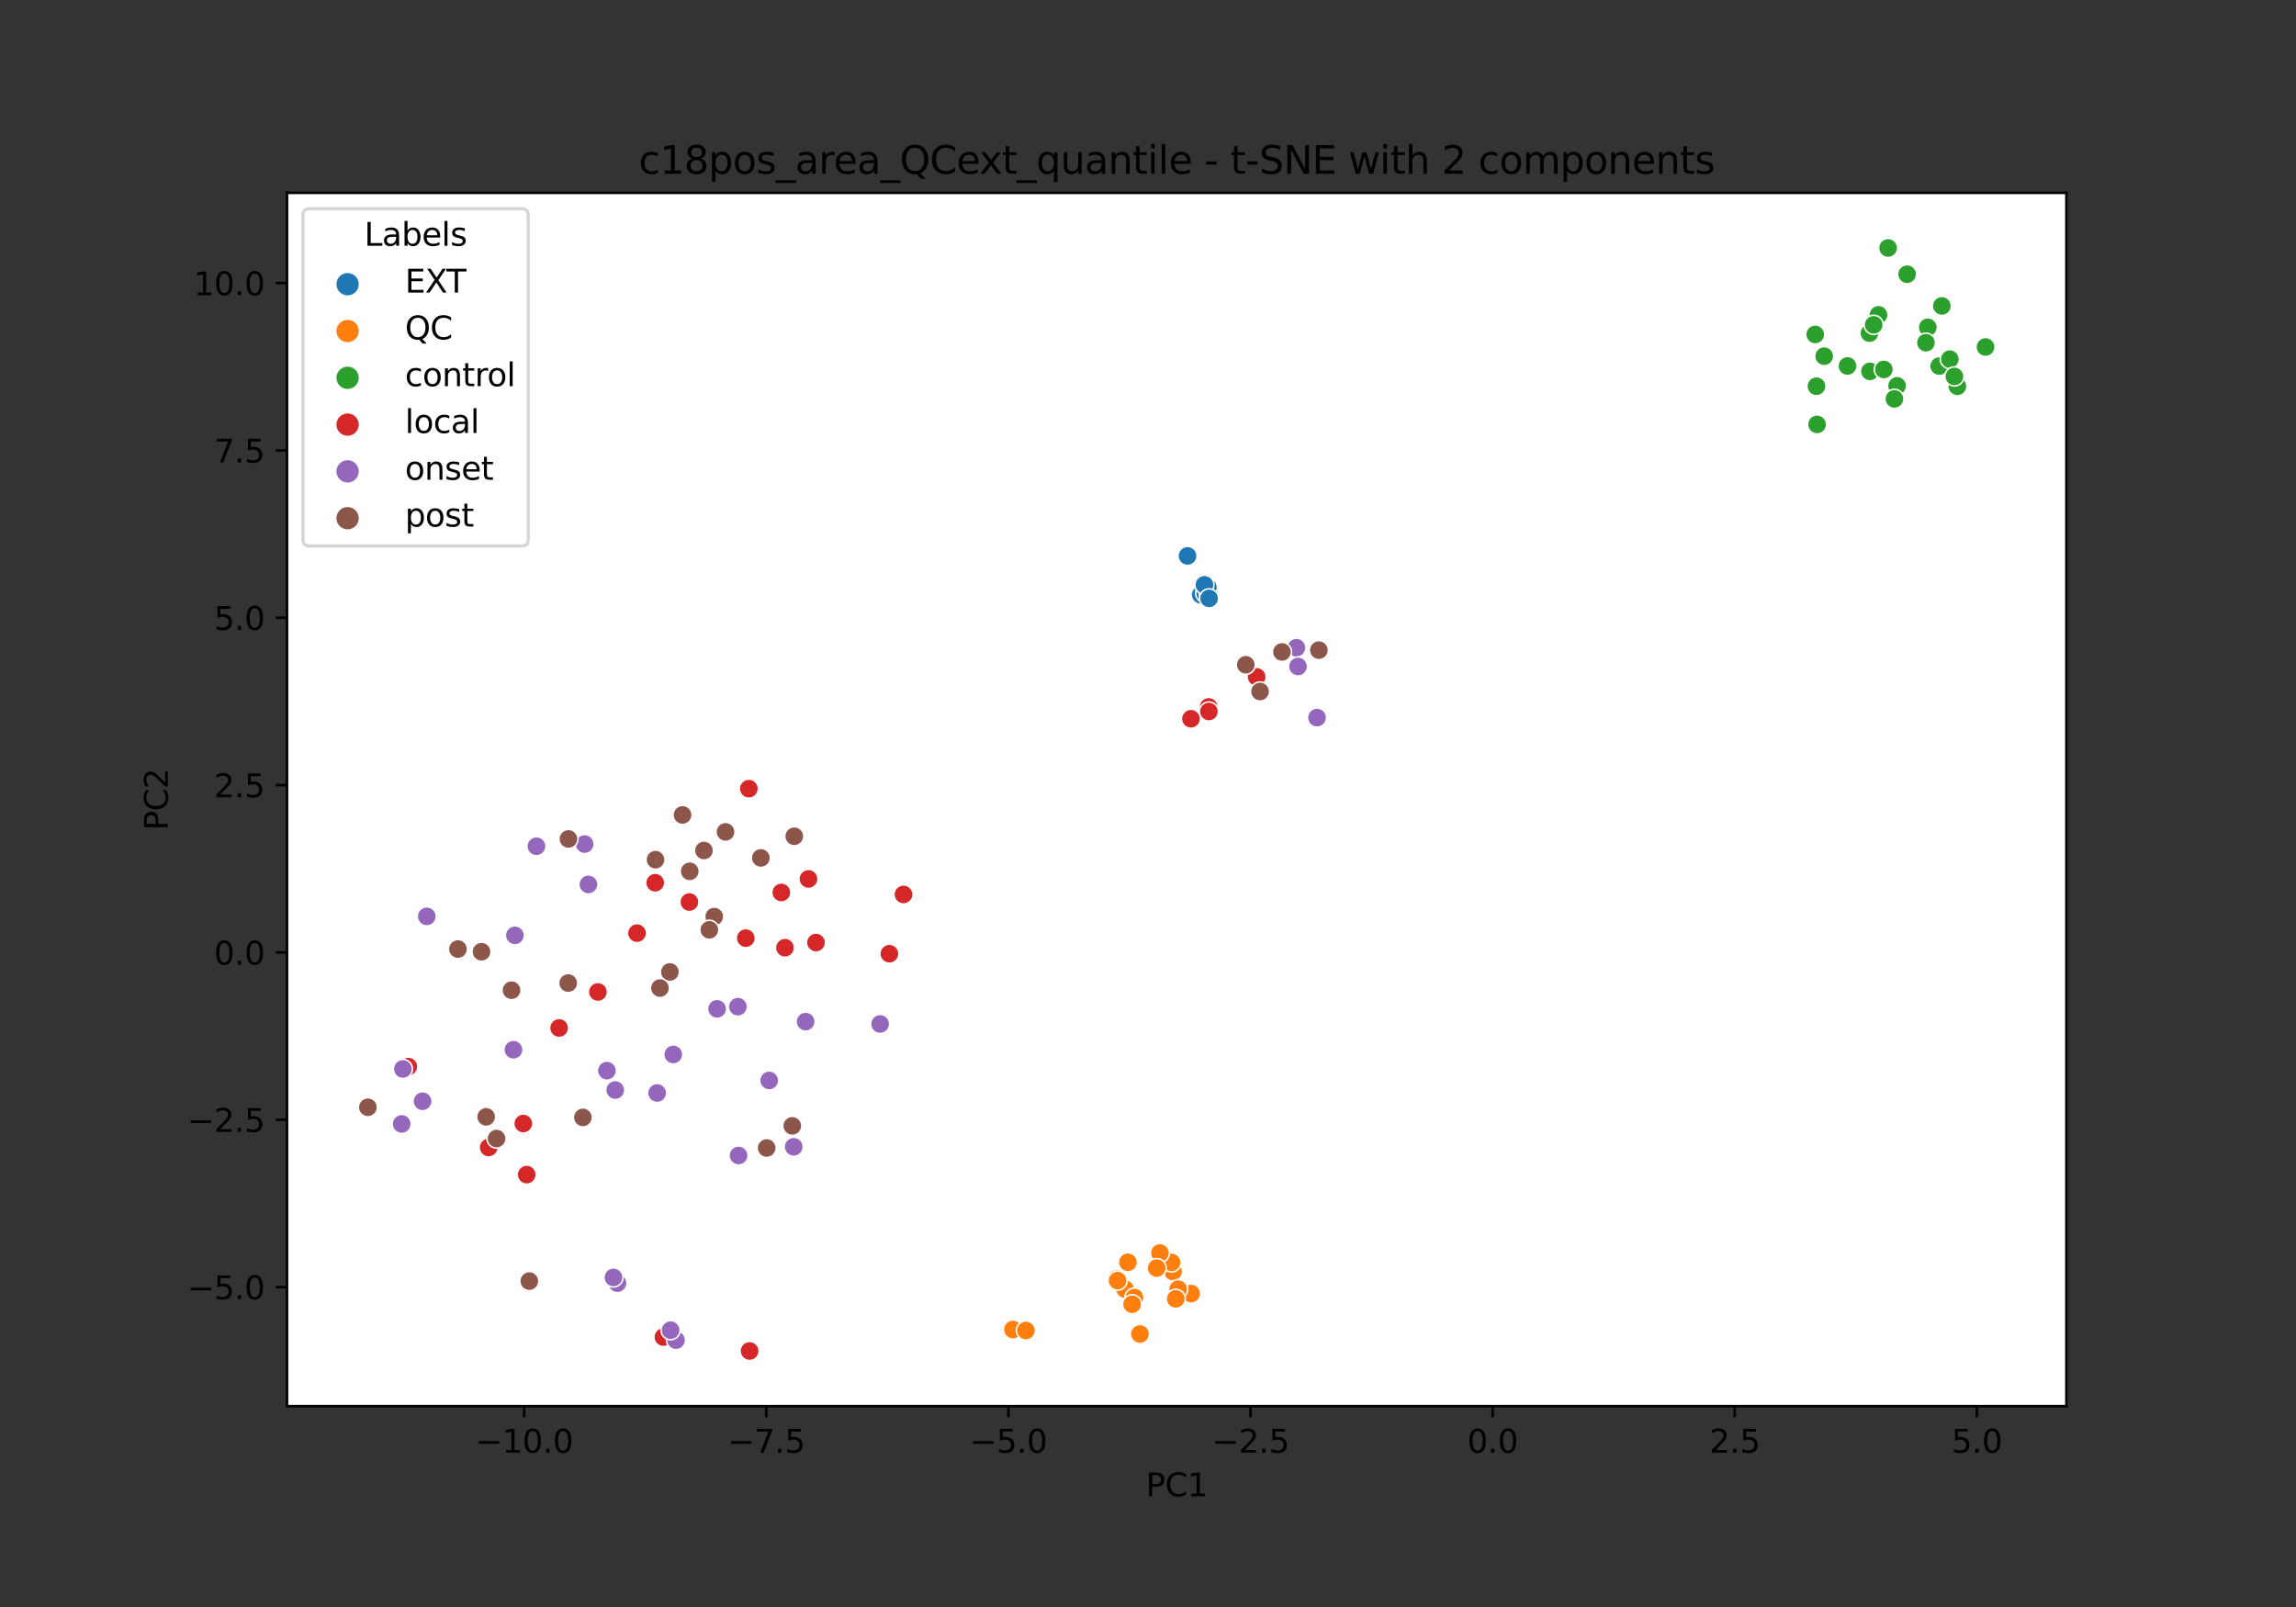 <?xml version="1.0" encoding="utf-8" standalone="no"?>
<!DOCTYPE svg PUBLIC "-//W3C//DTD SVG 1.1//EN"
  "http://www.w3.org/Graphics/SVG/1.1/DTD/svg11.dtd">
<svg xmlns:xlink="http://www.w3.org/1999/xlink" width="720pt" height="504pt" viewBox="0 0 720 504" xmlns="http://www.w3.org/2000/svg" version="1.1">
 <rect x="0" y="0" width="720" height="504" fill="#333333" stroke="none"/>
 <defs>
  <style type="text/css">*{stroke-linejoin: round; stroke-linecap: butt}</style>
 </defs>
 <g id="figure_1">
  <g id="patch_1">
   <path d="M 0 504 
L 720 504 
L 720 0 
L 0 0 
L 0 504 
z
" style="fill: none"/>
  </g>
  <g id="axes_1">
   <g id="patch_2">
    <path d="M 90 441 
L 648 441 
L 648 60.48 
L 90 60.48 
z
" style="fill: #ffffff"/>
   </g>
   <g id="PathCollection_1">
    <defs>
     <path id="C0_0_961747a724" d="M 0 3 
C 0.796 3 1.559 2.684 2.121 2.121 
C 2.684 1.559 3 0.796 3 -0 
C 3 -0.796 2.684 -1.559 2.121 -2.121 
C 1.559 -2.684 0.796 -3 0 -3 
C -0.796 -3 -1.559 -2.684 -2.121 -2.121 
C -2.684 -1.559 -3 -0.796 -3 0 
C -3 0.796 -2.684 1.559 -2.121 2.121 
C -1.559 2.684 -0.796 3 0 3 
z
"/>
    </defs>
    <g clip-path="url(#p2f6f2029f7)">
     <use xlink:href="#C0_0_961747a724" x="376.518" y="186.532" style="fill: #1f77b4; stroke: #ffffff; stroke-width: 0.48"/>
    </g>
    <g clip-path="url(#p2f6f2029f7)">
     <use xlink:href="#C0_0_961747a724" x="377.931" y="186.031" style="fill: #1f77b4; stroke: #ffffff; stroke-width: 0.48"/>
    </g>
    <g clip-path="url(#p2f6f2029f7)">
     <use xlink:href="#C0_0_961747a724" x="379.104" y="186.355" style="fill: #1f77b4; stroke: #ffffff; stroke-width: 0.48"/>
    </g>
    <g clip-path="url(#p2f6f2029f7)">
     <use xlink:href="#C0_0_961747a724" x="379.116" y="185.925" style="fill: #1f77b4; stroke: #ffffff; stroke-width: 0.48"/>
    </g>
    <g clip-path="url(#p2f6f2029f7)">
     <use xlink:href="#C0_0_961747a724" x="378.781" y="184.199" style="fill: #1f77b4; stroke: #ffffff; stroke-width: 0.48"/>
    </g>
    <g clip-path="url(#p2f6f2029f7)">
     <use xlink:href="#C0_0_961747a724" x="377.697" y="183.426" style="fill: #1f77b4; stroke: #ffffff; stroke-width: 0.48"/>
    </g>
    <g clip-path="url(#p2f6f2029f7)">
     <use xlink:href="#C0_0_961747a724" x="372.395" y="174.352" style="fill: #1f77b4; stroke: #ffffff; stroke-width: 0.48"/>
    </g>
    <g clip-path="url(#p2f6f2029f7)">
     <use xlink:href="#C0_0_961747a724" x="379.159" y="187.674" style="fill: #1f77b4; stroke: #ffffff; stroke-width: 0.48"/>
    </g>
    <g clip-path="url(#p2f6f2029f7)">
     <use xlink:href="#C0_0_961747a724" x="367.854" y="398.806" style="fill: #ff7f0e; stroke: #ffffff; stroke-width: 0.48"/>
    </g>
    <g clip-path="url(#p2f6f2029f7)">
     <use xlink:href="#C0_0_961747a724" x="367.387" y="395.933" style="fill: #ff7f0e; stroke: #ffffff; stroke-width: 0.48"/>
    </g>
    <g clip-path="url(#p2f6f2029f7)">
     <use xlink:href="#C0_0_961747a724" x="363.741" y="392.971" style="fill: #ff7f0e; stroke: #ffffff; stroke-width: 0.48"/>
    </g>
    <g clip-path="url(#p2f6f2029f7)">
     <use xlink:href="#C0_0_961747a724" x="362.728" y="397.697" style="fill: #ff7f0e; stroke: #ffffff; stroke-width: 0.48"/>
    </g>
    <g clip-path="url(#p2f6f2029f7)">
     <use xlink:href="#C0_0_961747a724" x="357.469" y="418.377" style="fill: #ff7f0e; stroke: #ffffff; stroke-width: 0.48"/>
    </g>
    <g clip-path="url(#p2f6f2029f7)">
     <use xlink:href="#C0_0_961747a724" x="373.534" y="405.708" style="fill: #ff7f0e; stroke: #ffffff; stroke-width: 0.48"/>
    </g>
    <g clip-path="url(#p2f6f2029f7)">
     <use xlink:href="#C0_0_961747a724" x="352.818" y="404.317" style="fill: #ff7f0e; stroke: #ffffff; stroke-width: 0.48"/>
    </g>
    <g clip-path="url(#p2f6f2029f7)">
     <use xlink:href="#C0_0_961747a724" x="369.47" y="404.298" style="fill: #ff7f0e; stroke: #ffffff; stroke-width: 0.48"/>
    </g>
    <g clip-path="url(#p2f6f2029f7)">
     <use xlink:href="#C0_0_961747a724" x="317.65" y="416.976" style="fill: #ff7f0e; stroke: #ffffff; stroke-width: 0.48"/>
    </g>
    <g clip-path="url(#p2f6f2029f7)">
     <use xlink:href="#C0_0_961747a724" x="355.753" y="406.952" style="fill: #ff7f0e; stroke: #ffffff; stroke-width: 0.48"/>
    </g>
    <g clip-path="url(#p2f6f2029f7)">
     <use xlink:href="#C0_0_961747a724" x="350.21" y="401.126" style="fill: #ff7f0e; stroke: #ffffff; stroke-width: 0.48"/>
    </g>
    <g clip-path="url(#p2f6f2029f7)">
     <use xlink:href="#C0_0_961747a724" x="321.719" y="417.279" style="fill: #ff7f0e; stroke: #ffffff; stroke-width: 0.48"/>
    </g>
    <g clip-path="url(#p2f6f2029f7)">
     <use xlink:href="#C0_0_961747a724" x="350.462" y="401.638" style="fill: #ff7f0e; stroke: #ffffff; stroke-width: 0.48"/>
    </g>
    <g clip-path="url(#p2f6f2029f7)">
     <use xlink:href="#C0_0_961747a724" x="353.698" y="395.892" style="fill: #ff7f0e; stroke: #ffffff; stroke-width: 0.48"/>
    </g>
    <g clip-path="url(#p2f6f2029f7)">
     <use xlink:href="#C0_0_961747a724" x="368.703" y="407.359" style="fill: #ff7f0e; stroke: #ffffff; stroke-width: 0.48"/>
    </g>
    <g clip-path="url(#p2f6f2029f7)">
     <use xlink:href="#C0_0_961747a724" x="355.015" y="409.048" style="fill: #ff7f0e; stroke: #ffffff; stroke-width: 0.48"/>
    </g>
    <g clip-path="url(#p2f6f2029f7)">
     <use xlink:href="#C0_0_961747a724" x="604.534" y="102.657" style="fill: #2ca02c; stroke: #ffffff; stroke-width: 0.48"/>
    </g>
    <g clip-path="url(#p2f6f2029f7)">
     <use xlink:href="#C0_0_961747a724" x="603.954" y="107.48" style="fill: #2ca02c; stroke: #ffffff; stroke-width: 0.48"/>
    </g>
    <g clip-path="url(#p2f6f2029f7)">
     <use xlink:href="#C0_0_961747a724" x="586.244" y="104.483" style="fill: #2ca02c; stroke: #ffffff; stroke-width: 0.48"/>
    </g>
    <g clip-path="url(#p2f6f2029f7)">
     <use xlink:href="#C0_0_961747a724" x="608.115" y="114.812" style="fill: #2ca02c; stroke: #ffffff; stroke-width: 0.48"/>
    </g>
    <g clip-path="url(#p2f6f2029f7)">
     <use xlink:href="#C0_0_961747a724" x="572.045" y="111.701" style="fill: #2ca02c; stroke: #ffffff; stroke-width: 0.48"/>
    </g>
    <g clip-path="url(#p2f6f2029f7)">
     <use xlink:href="#C0_0_961747a724" x="569.233" y="104.894" style="fill: #2ca02c; stroke: #ffffff; stroke-width: 0.48"/>
    </g>
    <g clip-path="url(#p2f6f2029f7)">
     <use xlink:href="#C0_0_961747a724" x="613.807" y="121.155" style="fill: #2ca02c; stroke: #ffffff; stroke-width: 0.48"/>
    </g>
    <g clip-path="url(#p2f6f2029f7)">
     <use xlink:href="#C0_0_961747a724" x="586.391" y="116.468" style="fill: #2ca02c; stroke: #ffffff; stroke-width: 0.48"/>
    </g>
    <g clip-path="url(#p2f6f2029f7)">
     <use xlink:href="#C0_0_961747a724" x="594.91" y="121.014" style="fill: #2ca02c; stroke: #ffffff; stroke-width: 0.48"/>
    </g>
    <g clip-path="url(#p2f6f2029f7)">
     <use xlink:href="#C0_0_961747a724" x="589.08" y="98.737" style="fill: #2ca02c; stroke: #ffffff; stroke-width: 0.48"/>
    </g>
    <g clip-path="url(#p2f6f2029f7)">
     <use xlink:href="#C0_0_961747a724" x="592.088" y="77.776" style="fill: #2ca02c; stroke: #ffffff; stroke-width: 0.48"/>
    </g>
    <g clip-path="url(#p2f6f2029f7)">
     <use xlink:href="#C0_0_961747a724" x="598.053" y="86.002" style="fill: #2ca02c; stroke: #ffffff; stroke-width: 0.48"/>
    </g>
    <g clip-path="url(#p2f6f2029f7)">
     <use xlink:href="#C0_0_961747a724" x="587.571" y="101.882" style="fill: #2ca02c; stroke: #ffffff; stroke-width: 0.48"/>
    </g>
    <g clip-path="url(#p2f6f2029f7)">
     <use xlink:href="#C0_0_961747a724" x="594.07" y="125.099" style="fill: #2ca02c; stroke: #ffffff; stroke-width: 0.48"/>
    </g>
    <g clip-path="url(#p2f6f2029f7)">
     <use xlink:href="#C0_0_961747a724" x="569.809" y="133.114" style="fill: #2ca02c; stroke: #ffffff; stroke-width: 0.48"/>
    </g>
    <g clip-path="url(#p2f6f2029f7)">
     <use xlink:href="#C0_0_961747a724" x="579.353" y="114.78" style="fill: #2ca02c; stroke: #ffffff; stroke-width: 0.48"/>
    </g>
    <g clip-path="url(#p2f6f2029f7)">
     <use xlink:href="#C0_0_961747a724" x="608.939" y="95.946" style="fill: #2ca02c; stroke: #ffffff; stroke-width: 0.48"/>
    </g>
    <g clip-path="url(#p2f6f2029f7)">
     <use xlink:href="#C0_0_961747a724" x="622.636" y="108.826" style="fill: #2ca02c; stroke: #ffffff; stroke-width: 0.48"/>
    </g>
    <g clip-path="url(#p2f6f2029f7)">
     <use xlink:href="#C0_0_961747a724" x="611.44" y="112.643" style="fill: #2ca02c; stroke: #ffffff; stroke-width: 0.48"/>
    </g>
    <g clip-path="url(#p2f6f2029f7)">
     <use xlink:href="#C0_0_961747a724" x="612.879" y="118.064" style="fill: #2ca02c; stroke: #ffffff; stroke-width: 0.48"/>
    </g>
    <g clip-path="url(#p2f6f2029f7)">
     <use xlink:href="#C0_0_961747a724" x="590.745" y="115.868" style="fill: #2ca02c; stroke: #ffffff; stroke-width: 0.48"/>
    </g>
    <g clip-path="url(#p2f6f2029f7)">
     <use xlink:href="#C0_0_961747a724" x="569.615" y="121.123" style="fill: #2ca02c; stroke: #ffffff; stroke-width: 0.48"/>
    </g>
    <g clip-path="url(#p2f6f2029f7)">
     <use xlink:href="#C0_0_961747a724" x="246.156" y="297.237" style="fill: #d62728; stroke: #ffffff; stroke-width: 0.48"/>
    </g>
    <g clip-path="url(#p2f6f2029f7)">
     <use xlink:href="#C0_0_961747a724" x="283.336" y="280.529" style="fill: #d62728; stroke: #ffffff; stroke-width: 0.48"/>
    </g>
    <g clip-path="url(#p2f6f2029f7)">
     <use xlink:href="#C0_0_961747a724" x="253.526" y="275.66" style="fill: #d62728; stroke: #ffffff; stroke-width: 0.48"/>
    </g>
    <g clip-path="url(#p2f6f2029f7)">
     <use xlink:href="#C0_0_961747a724" x="233.875" y="294.225" style="fill: #d62728; stroke: #ffffff; stroke-width: 0.48"/>
    </g>
    <g clip-path="url(#p2f6f2029f7)">
     <use xlink:href="#C0_0_961747a724" x="187.497" y="311.105" style="fill: #d62728; stroke: #ffffff; stroke-width: 0.48"/>
    </g>
    <g clip-path="url(#p2f6f2029f7)">
     <use xlink:href="#C0_0_961747a724" x="128.049" y="334.508" style="fill: #d62728; stroke: #ffffff; stroke-width: 0.48"/>
    </g>
    <g clip-path="url(#p2f6f2029f7)">
     <use xlink:href="#C0_0_961747a724" x="199.765" y="292.658" style="fill: #d62728; stroke: #ffffff; stroke-width: 0.48"/>
    </g>
    <g clip-path="url(#p2f6f2029f7)">
     <use xlink:href="#C0_0_961747a724" x="234.829" y="247.349" style="fill: #d62728; stroke: #ffffff; stroke-width: 0.48"/>
    </g>
    <g clip-path="url(#p2f6f2029f7)">
     <use xlink:href="#C0_0_961747a724" x="175.333" y="322.396" style="fill: #d62728; stroke: #ffffff; stroke-width: 0.48"/>
    </g>
    <g clip-path="url(#p2f6f2029f7)">
     <use xlink:href="#C0_0_961747a724" x="245.009" y="279.906" style="fill: #d62728; stroke: #ffffff; stroke-width: 0.48"/>
    </g>
    <g clip-path="url(#p2f6f2029f7)">
     <use xlink:href="#C0_0_961747a724" x="379.022" y="221.709" style="fill: #d62728; stroke: #ffffff; stroke-width: 0.48"/>
    </g>
    <g clip-path="url(#p2f6f2029f7)">
     <use xlink:href="#C0_0_961747a724" x="379.091" y="223.148" style="fill: #d62728; stroke: #ffffff; stroke-width: 0.48"/>
    </g>
    <g clip-path="url(#p2f6f2029f7)">
     <use xlink:href="#C0_0_961747a724" x="394.067" y="212.285" style="fill: #d62728; stroke: #ffffff; stroke-width: 0.48"/>
    </g>
    <g clip-path="url(#p2f6f2029f7)">
     <use xlink:href="#C0_0_961747a724" x="235.067" y="423.704" style="fill: #d62728; stroke: #ffffff; stroke-width: 0.48"/>
    </g>
    <g clip-path="url(#p2f6f2029f7)">
     <use xlink:href="#C0_0_961747a724" x="278.904" y="299.113" style="fill: #d62728; stroke: #ffffff; stroke-width: 0.48"/>
    </g>
    <g clip-path="url(#p2f6f2029f7)">
     <use xlink:href="#C0_0_961747a724" x="373.475" y="225.423" style="fill: #d62728; stroke: #ffffff; stroke-width: 0.48"/>
    </g>
    <g clip-path="url(#p2f6f2029f7)">
     <use xlink:href="#C0_0_961747a724" x="255.882" y="295.613" style="fill: #d62728; stroke: #ffffff; stroke-width: 0.48"/>
    </g>
    <g clip-path="url(#p2f6f2029f7)">
     <use xlink:href="#C0_0_961747a724" x="208.043" y="419.34" style="fill: #d62728; stroke: #ffffff; stroke-width: 0.48"/>
    </g>
    <g clip-path="url(#p2f6f2029f7)">
     <use xlink:href="#C0_0_961747a724" x="205.459" y="276.845" style="fill: #d62728; stroke: #ffffff; stroke-width: 0.48"/>
    </g>
    <g clip-path="url(#p2f6f2029f7)">
     <use xlink:href="#C0_0_961747a724" x="153.24" y="359.873" style="fill: #d62728; stroke: #ffffff; stroke-width: 0.48"/>
    </g>
    <g clip-path="url(#p2f6f2029f7)">
     <use xlink:href="#C0_0_961747a724" x="164.096" y="352.373" style="fill: #d62728; stroke: #ffffff; stroke-width: 0.48"/>
    </g>
    <g clip-path="url(#p2f6f2029f7)">
     <use xlink:href="#C0_0_961747a724" x="165.172" y="368.392" style="fill: #d62728; stroke: #ffffff; stroke-width: 0.48"/>
    </g>
    <g clip-path="url(#p2f6f2029f7)">
     <use xlink:href="#C0_0_961747a724" x="216.182" y="282.904" style="fill: #d62728; stroke: #ffffff; stroke-width: 0.48"/>
    </g>
    <g clip-path="url(#p2f6f2029f7)">
     <use xlink:href="#C0_0_961747a724" x="168.222" y="265.397" style="fill: #9467bd; stroke: #ffffff; stroke-width: 0.48"/>
    </g>
    <g clip-path="url(#p2f6f2029f7)">
     <use xlink:href="#C0_0_961747a724" x="231.611" y="362.394" style="fill: #9467bd; stroke: #ffffff; stroke-width: 0.48"/>
    </g>
    <g clip-path="url(#p2f6f2029f7)">
     <use xlink:href="#C0_0_961747a724" x="192.932" y="341.861" style="fill: #9467bd; stroke: #ffffff; stroke-width: 0.48"/>
    </g>
    <g clip-path="url(#p2f6f2029f7)">
     <use xlink:href="#C0_0_961747a724" x="184.519" y="277.379" style="fill: #9467bd; stroke: #ffffff; stroke-width: 0.48"/>
    </g>
    <g clip-path="url(#p2f6f2029f7)">
     <use xlink:href="#C0_0_961747a724" x="190.32" y="335.785" style="fill: #9467bd; stroke: #ffffff; stroke-width: 0.48"/>
    </g>
    <g clip-path="url(#p2f6f2029f7)">
     <use xlink:href="#C0_0_961747a724" x="406.537" y="203.15" style="fill: #9467bd; stroke: #ffffff; stroke-width: 0.48"/>
    </g>
    <g clip-path="url(#p2f6f2029f7)">
     <use xlink:href="#C0_0_961747a724" x="126.344" y="335.256" style="fill: #9467bd; stroke: #ffffff; stroke-width: 0.48"/>
    </g>
    <g clip-path="url(#p2f6f2029f7)">
     <use xlink:href="#C0_0_961747a724" x="224.872" y="316.404" style="fill: #9467bd; stroke: #ffffff; stroke-width: 0.48"/>
    </g>
    <g clip-path="url(#p2f6f2029f7)">
     <use xlink:href="#C0_0_961747a724" x="193.628" y="402.44" style="fill: #9467bd; stroke: #ffffff; stroke-width: 0.48"/>
    </g>
    <g clip-path="url(#p2f6f2029f7)">
     <use xlink:href="#C0_0_961747a724" x="211.985" y="420.301" style="fill: #9467bd; stroke: #ffffff; stroke-width: 0.48"/>
    </g>
    <g clip-path="url(#p2f6f2029f7)">
     <use xlink:href="#C0_0_961747a724" x="252.631" y="320.408" style="fill: #9467bd; stroke: #ffffff; stroke-width: 0.48"/>
    </g>
    <g clip-path="url(#p2f6f2029f7)">
     <use xlink:href="#C0_0_961747a724" x="183.333" y="264.724" style="fill: #9467bd; stroke: #ffffff; stroke-width: 0.48"/>
    </g>
    <g clip-path="url(#p2f6f2029f7)">
     <use xlink:href="#C0_0_961747a724" x="206.076" y="342.795" style="fill: #9467bd; stroke: #ffffff; stroke-width: 0.48"/>
    </g>
    <g clip-path="url(#p2f6f2029f7)">
     <use xlink:href="#C0_0_961747a724" x="241.214" y="338.861" style="fill: #9467bd; stroke: #ffffff; stroke-width: 0.48"/>
    </g>
    <g clip-path="url(#p2f6f2029f7)">
     <use xlink:href="#C0_0_961747a724" x="407.041" y="209.032" style="fill: #9467bd; stroke: #ffffff; stroke-width: 0.48"/>
    </g>
    <g clip-path="url(#p2f6f2029f7)">
     <use xlink:href="#C0_0_961747a724" x="133.828" y="287.398" style="fill: #9467bd; stroke: #ffffff; stroke-width: 0.48"/>
    </g>
    <g clip-path="url(#p2f6f2029f7)">
     <use xlink:href="#C0_0_961747a724" x="161.466" y="293.347" style="fill: #9467bd; stroke: #ffffff; stroke-width: 0.48"/>
    </g>
    <g clip-path="url(#p2f6f2029f7)">
     <use xlink:href="#C0_0_961747a724" x="125.968" y="352.491" style="fill: #9467bd; stroke: #ffffff; stroke-width: 0.48"/>
    </g>
    <g clip-path="url(#p2f6f2029f7)">
     <use xlink:href="#C0_0_961747a724" x="210.294" y="417.183" style="fill: #9467bd; stroke: #ffffff; stroke-width: 0.48"/>
    </g>
    <g clip-path="url(#p2f6f2029f7)">
     <use xlink:href="#C0_0_961747a724" x="132.507" y="345.379" style="fill: #9467bd; stroke: #ffffff; stroke-width: 0.48"/>
    </g>
    <g clip-path="url(#p2f6f2029f7)">
     <use xlink:href="#C0_0_961747a724" x="192.378" y="400.642" style="fill: #9467bd; stroke: #ffffff; stroke-width: 0.48"/>
    </g>
    <g clip-path="url(#p2f6f2029f7)">
     <use xlink:href="#C0_0_961747a724" x="231.398" y="315.713" style="fill: #9467bd; stroke: #ffffff; stroke-width: 0.48"/>
    </g>
    <g clip-path="url(#p2f6f2029f7)">
     <use xlink:href="#C0_0_961747a724" x="413.006" y="225.058" style="fill: #9467bd; stroke: #ffffff; stroke-width: 0.48"/>
    </g>
    <g clip-path="url(#p2f6f2029f7)">
     <use xlink:href="#C0_0_961747a724" x="248.907" y="359.673" style="fill: #9467bd; stroke: #ffffff; stroke-width: 0.48"/>
    </g>
    <g clip-path="url(#p2f6f2029f7)">
     <use xlink:href="#C0_0_961747a724" x="275.997" y="321.14" style="fill: #9467bd; stroke: #ffffff; stroke-width: 0.48"/>
    </g>
    <g clip-path="url(#p2f6f2029f7)">
     <use xlink:href="#C0_0_961747a724" x="161.019" y="329.232" style="fill: #9467bd; stroke: #ffffff; stroke-width: 0.48"/>
    </g>
    <g clip-path="url(#p2f6f2029f7)">
     <use xlink:href="#C0_0_961747a724" x="211.126" y="330.705" style="fill: #9467bd; stroke: #ffffff; stroke-width: 0.48"/>
    </g>
    <g clip-path="url(#p2f6f2029f7)">
     <use xlink:href="#C0_0_961747a724" x="413.584" y="203.897" style="fill: #8c564b; stroke: #ffffff; stroke-width: 0.48"/>
    </g>
    <g clip-path="url(#p2f6f2029f7)">
     <use xlink:href="#C0_0_961747a724" x="240.419" y="360.035" style="fill: #8c564b; stroke: #ffffff; stroke-width: 0.48"/>
    </g>
    <g clip-path="url(#p2f6f2029f7)">
     <use xlink:href="#C0_0_961747a724" x="214.032" y="255.588" style="fill: #8c564b; stroke: #ffffff; stroke-width: 0.48"/>
    </g>
    <g clip-path="url(#p2f6f2029f7)">
     <use xlink:href="#C0_0_961747a724" x="165.99" y="401.783" style="fill: #8c564b; stroke: #ffffff; stroke-width: 0.48"/>
    </g>
    <g clip-path="url(#p2f6f2029f7)">
     <use xlink:href="#C0_0_961747a724" x="178.188" y="308.31" style="fill: #8c564b; stroke: #ffffff; stroke-width: 0.48"/>
    </g>
    <g clip-path="url(#p2f6f2029f7)">
     <use xlink:href="#C0_0_961747a724" x="152.455" y="350.269" style="fill: #8c564b; stroke: #ffffff; stroke-width: 0.48"/>
    </g>
    <g clip-path="url(#p2f6f2029f7)">
     <use xlink:href="#C0_0_961747a724" x="390.673" y="208.492" style="fill: #8c564b; stroke: #ffffff; stroke-width: 0.48"/>
    </g>
    <g clip-path="url(#p2f6f2029f7)">
     <use xlink:href="#C0_0_961747a724" x="182.787" y="350.448" style="fill: #8c564b; stroke: #ffffff; stroke-width: 0.48"/>
    </g>
    <g clip-path="url(#p2f6f2029f7)">
     <use xlink:href="#C0_0_961747a724" x="210.068" y="304.829" style="fill: #8c564b; stroke: #ffffff; stroke-width: 0.48"/>
    </g>
    <g clip-path="url(#p2f6f2029f7)">
     <use xlink:href="#C0_0_961747a724" x="205.56" y="269.628" style="fill: #8c564b; stroke: #ffffff; stroke-width: 0.48"/>
    </g>
    <g clip-path="url(#p2f6f2029f7)">
     <use xlink:href="#C0_0_961747a724" x="178.256" y="263.118" style="fill: #8c564b; stroke: #ffffff; stroke-width: 0.48"/>
    </g>
    <g clip-path="url(#p2f6f2029f7)">
     <use xlink:href="#C0_0_961747a724" x="248.445" y="353.1" style="fill: #8c564b; stroke: #ffffff; stroke-width: 0.48"/>
    </g>
    <g clip-path="url(#p2f6f2029f7)">
     <use xlink:href="#C0_0_961747a724" x="238.598" y="269.059" style="fill: #8c564b; stroke: #ffffff; stroke-width: 0.48"/>
    </g>
    <g clip-path="url(#p2f6f2029f7)">
     <use xlink:href="#C0_0_961747a724" x="160.401" y="310.553" style="fill: #8c564b; stroke: #ffffff; stroke-width: 0.48"/>
    </g>
    <g clip-path="url(#p2f6f2029f7)">
     <use xlink:href="#C0_0_961747a724" x="206.951" y="309.88" style="fill: #8c564b; stroke: #ffffff; stroke-width: 0.48"/>
    </g>
    <g clip-path="url(#p2f6f2029f7)">
     <use xlink:href="#C0_0_961747a724" x="115.364" y="347.274" style="fill: #8c564b; stroke: #ffffff; stroke-width: 0.48"/>
    </g>
    <g clip-path="url(#p2f6f2029f7)">
     <use xlink:href="#C0_0_961747a724" x="143.608" y="297.647" style="fill: #8c564b; stroke: #ffffff; stroke-width: 0.48"/>
    </g>
    <g clip-path="url(#p2f6f2029f7)">
     <use xlink:href="#C0_0_961747a724" x="150.996" y="298.49" style="fill: #8c564b; stroke: #ffffff; stroke-width: 0.48"/>
    </g>
    <g clip-path="url(#p2f6f2029f7)">
     <use xlink:href="#C0_0_961747a724" x="227.515" y="260.902" style="fill: #8c564b; stroke: #ffffff; stroke-width: 0.48"/>
    </g>
    <g clip-path="url(#p2f6f2029f7)">
     <use xlink:href="#C0_0_961747a724" x="223.977" y="287.464" style="fill: #8c564b; stroke: #ffffff; stroke-width: 0.48"/>
    </g>
    <g clip-path="url(#p2f6f2029f7)">
     <use xlink:href="#C0_0_961747a724" x="402.008" y="204.469" style="fill: #8c564b; stroke: #ffffff; stroke-width: 0.48"/>
    </g>
    <g clip-path="url(#p2f6f2029f7)">
     <use xlink:href="#C0_0_961747a724" x="249.078" y="262.276" style="fill: #8c564b; stroke: #ffffff; stroke-width: 0.48"/>
    </g>
    <g clip-path="url(#p2f6f2029f7)">
     <use xlink:href="#C0_0_961747a724" x="222.443" y="291.613" style="fill: #8c564b; stroke: #ffffff; stroke-width: 0.48"/>
    </g>
    <g clip-path="url(#p2f6f2029f7)">
     <use xlink:href="#C0_0_961747a724" x="155.713" y="357.083" style="fill: #8c564b; stroke: #ffffff; stroke-width: 0.48"/>
    </g>
    <g clip-path="url(#p2f6f2029f7)">
     <use xlink:href="#C0_0_961747a724" x="395.133" y="216.877" style="fill: #8c564b; stroke: #ffffff; stroke-width: 0.48"/>
    </g>
    <g clip-path="url(#p2f6f2029f7)">
     <use xlink:href="#C0_0_961747a724" x="220.755" y="266.739" style="fill: #8c564b; stroke: #ffffff; stroke-width: 0.48"/>
    </g>
    <g clip-path="url(#p2f6f2029f7)">
     <use xlink:href="#C0_0_961747a724" x="216.296" y="273.263" style="fill: #8c564b; stroke: #ffffff; stroke-width: 0.48"/>
    </g>
   </g>
   <g id="PathCollection_2"/>
   <g id="PathCollection_3"/>
   <g id="PathCollection_4"/>
   <g id="PathCollection_5"/>
   <g id="PathCollection_6"/>
   <g id="PathCollection_7"/>
   <g id="matplotlib.axis_1">
    <g id="xtick_1">
     <g id="line2d_1">
      <defs>
       <path id="ma4fddb19c2" d="M 0 0 
L 0 3.5 
" style="stroke: #000000; stroke-width: 0.8"/>
      </defs>
      <g>
       <use xlink:href="#ma4fddb19c2" x="164.377" y="441" style="stroke: #000000; stroke-width: 0.8"/>
      </g>
     </g>
     <g id="text_1">
      <!-- −10.0 -->
      <g transform="translate(149.054 455.598)scale(0.1 -0.1)">
       <defs>
        <path id="DejaVuSans-2212" d="M 678 2272 
L 4684 2272 
L 4684 1741 
L 678 1741 
L 678 2272 
z
" transform="scale(0.016)"/>
        <path id="DejaVuSans-31" d="M 794 531 
L 1825 531 
L 1825 4091 
L 703 3866 
L 703 4441 
L 1819 4666 
L 2450 4666 
L 2450 531 
L 3481 531 
L 3481 0 
L 794 0 
L 794 531 
z
" transform="scale(0.016)"/>
        <path id="DejaVuSans-30" d="M 2034 4250 
Q 1547 4250 1301 3770 
Q 1056 3291 1056 2328 
Q 1056 1369 1301 889 
Q 1547 409 2034 409 
Q 2525 409 2770 889 
Q 3016 1369 3016 2328 
Q 3016 3291 2770 3770 
Q 2525 4250 2034 4250 
z
M 2034 4750 
Q 2819 4750 3233 4129 
Q 3647 3509 3647 2328 
Q 3647 1150 3233 529 
Q 2819 -91 2034 -91 
Q 1250 -91 836 529 
Q 422 1150 422 2328 
Q 422 3509 836 4129 
Q 1250 4750 2034 4750 
z
" transform="scale(0.016)"/>
        <path id="DejaVuSans-2e" d="M 684 794 
L 1344 794 
L 1344 0 
L 684 0 
L 684 794 
z
" transform="scale(0.016)"/>
       </defs>
       <use xlink:href="#DejaVuSans-2212"/>
       <use xlink:href="#DejaVuSans-31" x="83.789"/>
       <use xlink:href="#DejaVuSans-30" x="147.412"/>
       <use xlink:href="#DejaVuSans-2e" x="211.035"/>
       <use xlink:href="#DejaVuSans-30" x="242.822"/>
      </g>
     </g>
    </g>
    <g id="xtick_2">
     <g id="line2d_2">
      <g>
       <use xlink:href="#ma4fddb19c2" x="240.299" y="441" style="stroke: #000000; stroke-width: 0.8"/>
      </g>
     </g>
     <g id="text_2">
      <!-- −7.5 -->
      <g transform="translate(228.158 455.598)scale(0.1 -0.1)">
       <defs>
        <path id="DejaVuSans-37" d="M 525 4666 
L 3525 4666 
L 3525 4397 
L 1831 0 
L 1172 0 
L 2766 4134 
L 525 4134 
L 525 4666 
z
" transform="scale(0.016)"/>
        <path id="DejaVuSans-35" d="M 691 4666 
L 3169 4666 
L 3169 4134 
L 1269 4134 
L 1269 2991 
Q 1406 3038 1543 3061 
Q 1681 3084 1819 3084 
Q 2600 3084 3056 2656 
Q 3513 2228 3513 1497 
Q 3513 744 3044 326 
Q 2575 -91 1722 -91 
Q 1428 -91 1123 -41 
Q 819 9 494 109 
L 494 744 
Q 775 591 1075 516 
Q 1375 441 1709 441 
Q 2250 441 2565 725 
Q 2881 1009 2881 1497 
Q 2881 1984 2565 2268 
Q 2250 2553 1709 2553 
Q 1456 2553 1204 2497 
Q 953 2441 691 2322 
L 691 4666 
z
" transform="scale(0.016)"/>
       </defs>
       <use xlink:href="#DejaVuSans-2212"/>
       <use xlink:href="#DejaVuSans-37" x="83.789"/>
       <use xlink:href="#DejaVuSans-2e" x="147.412"/>
       <use xlink:href="#DejaVuSans-35" x="179.199"/>
      </g>
     </g>
    </g>
    <g id="xtick_3">
     <g id="line2d_3">
      <g>
       <use xlink:href="#ma4fddb19c2" x="316.222" y="441" style="stroke: #000000; stroke-width: 0.8"/>
      </g>
     </g>
     <g id="text_3">
      <!-- −5.0 -->
      <g transform="translate(304.08 455.598)scale(0.1 -0.1)">
       <use xlink:href="#DejaVuSans-2212"/>
       <use xlink:href="#DejaVuSans-35" x="83.789"/>
       <use xlink:href="#DejaVuSans-2e" x="147.412"/>
       <use xlink:href="#DejaVuSans-30" x="179.199"/>
      </g>
     </g>
    </g>
    <g id="xtick_4">
     <g id="line2d_4">
      <g>
       <use xlink:href="#ma4fddb19c2" x="392.144" y="441" style="stroke: #000000; stroke-width: 0.8"/>
      </g>
     </g>
     <g id="text_4">
      <!-- −2.5 -->
      <g transform="translate(380.003 455.598)scale(0.1 -0.1)">
       <defs>
        <path id="DejaVuSans-32" d="M 1228 531 
L 3431 531 
L 3431 0 
L 469 0 
L 469 531 
Q 828 903 1448 1529 
Q 2069 2156 2228 2338 
Q 2531 2678 2651 2914 
Q 2772 3150 2772 3378 
Q 2772 3750 2511 3984 
Q 2250 4219 1831 4219 
Q 1534 4219 1204 4116 
Q 875 4013 500 3803 
L 500 4441 
Q 881 4594 1212 4672 
Q 1544 4750 1819 4750 
Q 2544 4750 2975 4387 
Q 3406 4025 3406 3419 
Q 3406 3131 3298 2873 
Q 3191 2616 2906 2266 
Q 2828 2175 2409 1742 
Q 1991 1309 1228 531 
z
" transform="scale(0.016)"/>
       </defs>
       <use xlink:href="#DejaVuSans-2212"/>
       <use xlink:href="#DejaVuSans-32" x="83.789"/>
       <use xlink:href="#DejaVuSans-2e" x="147.412"/>
       <use xlink:href="#DejaVuSans-35" x="179.199"/>
      </g>
     </g>
    </g>
    <g id="xtick_5">
     <g id="line2d_5">
      <g>
       <use xlink:href="#ma4fddb19c2" x="468.066" y="441" style="stroke: #000000; stroke-width: 0.8"/>
      </g>
     </g>
     <g id="text_5">
      <!-- 0.0 -->
      <g transform="translate(460.115 455.598)scale(0.1 -0.1)">
       <use xlink:href="#DejaVuSans-30"/>
       <use xlink:href="#DejaVuSans-2e" x="63.623"/>
       <use xlink:href="#DejaVuSans-30" x="95.41"/>
      </g>
     </g>
    </g>
    <g id="xtick_6">
     <g id="line2d_6">
      <g>
       <use xlink:href="#ma4fddb19c2" x="543.989" y="441" style="stroke: #000000; stroke-width: 0.8"/>
      </g>
     </g>
     <g id="text_6">
      <!-- 2.5 -->
      <g transform="translate(536.037 455.598)scale(0.1 -0.1)">
       <use xlink:href="#DejaVuSans-32"/>
       <use xlink:href="#DejaVuSans-2e" x="63.623"/>
       <use xlink:href="#DejaVuSans-35" x="95.41"/>
      </g>
     </g>
    </g>
    <g id="xtick_7">
     <g id="line2d_7">
      <g>
       <use xlink:href="#ma4fddb19c2" x="619.911" y="441" style="stroke: #000000; stroke-width: 0.8"/>
      </g>
     </g>
     <g id="text_7">
      <!-- 5.0 -->
      <g transform="translate(611.96 455.598)scale(0.1 -0.1)">
       <use xlink:href="#DejaVuSans-35"/>
       <use xlink:href="#DejaVuSans-2e" x="63.623"/>
       <use xlink:href="#DejaVuSans-30" x="95.41"/>
      </g>
     </g>
    </g>
    <g id="text_8">
     <!-- PC1 -->
     <g transform="translate(359.312 469.277)scale(0.1 -0.1)">
      <defs>
       <path id="DejaVuSans-50" d="M 1259 4147 
L 1259 2394 
L 2053 2394 
Q 2494 2394 2734 2622 
Q 2975 2850 2975 3272 
Q 2975 3691 2734 3919 
Q 2494 4147 2053 4147 
L 1259 4147 
z
M 628 4666 
L 2053 4666 
Q 2838 4666 3239 4311 
Q 3641 3956 3641 3272 
Q 3641 2581 3239 2228 
Q 2838 1875 2053 1875 
L 1259 1875 
L 1259 0 
L 628 0 
L 628 4666 
z
" transform="scale(0.016)"/>
       <path id="DejaVuSans-43" d="M 4122 4306 
L 4122 3641 
Q 3803 3938 3442 4084 
Q 3081 4231 2675 4231 
Q 1875 4231 1450 3742 
Q 1025 3253 1025 2328 
Q 1025 1406 1450 917 
Q 1875 428 2675 428 
Q 3081 428 3442 575 
Q 3803 722 4122 1019 
L 4122 359 
Q 3791 134 3420 21 
Q 3050 -91 2638 -91 
Q 1578 -91 968 557 
Q 359 1206 359 2328 
Q 359 3453 968 4101 
Q 1578 4750 2638 4750 
Q 3056 4750 3426 4639 
Q 3797 4528 4122 4306 
z
" transform="scale(0.016)"/>
      </defs>
      <use xlink:href="#DejaVuSans-50"/>
      <use xlink:href="#DejaVuSans-43" x="60.303"/>
      <use xlink:href="#DejaVuSans-31" x="130.127"/>
     </g>
    </g>
   </g>
   <g id="matplotlib.axis_2">
    <g id="ytick_1">
     <g id="line2d_8">
      <defs>
       <path id="m96461ce355" d="M 0 0 
L -3.5 0 
" style="stroke: #000000; stroke-width: 0.8"/>
      </defs>
      <g>
       <use xlink:href="#m96461ce355" x="90" y="403.675" style="stroke: #000000; stroke-width: 0.8"/>
      </g>
     </g>
     <g id="text_9">
      <!-- −5.0 -->
      <g transform="translate(58.717 407.474)scale(0.1 -0.1)">
       <use xlink:href="#DejaVuSans-2212"/>
       <use xlink:href="#DejaVuSans-35" x="83.789"/>
       <use xlink:href="#DejaVuSans-2e" x="147.412"/>
       <use xlink:href="#DejaVuSans-30" x="179.199"/>
      </g>
     </g>
    </g>
    <g id="ytick_2">
     <g id="line2d_9">
      <g>
       <use xlink:href="#m96461ce355" x="90" y="351.194" style="stroke: #000000; stroke-width: 0.8"/>
      </g>
     </g>
     <g id="text_10">
      <!-- −2.5 -->
      <g transform="translate(58.717 354.993)scale(0.1 -0.1)">
       <use xlink:href="#DejaVuSans-2212"/>
       <use xlink:href="#DejaVuSans-32" x="83.789"/>
       <use xlink:href="#DejaVuSans-2e" x="147.412"/>
       <use xlink:href="#DejaVuSans-35" x="179.199"/>
      </g>
     </g>
    </g>
    <g id="ytick_3">
     <g id="line2d_10">
      <g>
       <use xlink:href="#m96461ce355" x="90" y="298.713" style="stroke: #000000; stroke-width: 0.8"/>
      </g>
     </g>
     <g id="text_11">
      <!-- 0.0 -->
      <g transform="translate(67.097 302.512)scale(0.1 -0.1)">
       <use xlink:href="#DejaVuSans-30"/>
       <use xlink:href="#DejaVuSans-2e" x="63.623"/>
       <use xlink:href="#DejaVuSans-30" x="95.41"/>
      </g>
     </g>
    </g>
    <g id="ytick_4">
     <g id="line2d_11">
      <g>
       <use xlink:href="#m96461ce355" x="90" y="246.233" style="stroke: #000000; stroke-width: 0.8"/>
      </g>
     </g>
     <g id="text_12">
      <!-- 2.5 -->
      <g transform="translate(67.097 250.032)scale(0.1 -0.1)">
       <use xlink:href="#DejaVuSans-32"/>
       <use xlink:href="#DejaVuSans-2e" x="63.623"/>
       <use xlink:href="#DejaVuSans-35" x="95.41"/>
      </g>
     </g>
    </g>
    <g id="ytick_5">
     <g id="line2d_12">
      <g>
       <use xlink:href="#m96461ce355" x="90" y="193.752" style="stroke: #000000; stroke-width: 0.8"/>
      </g>
     </g>
     <g id="text_13">
      <!-- 5.0 -->
      <g transform="translate(67.097 197.551)scale(0.1 -0.1)">
       <use xlink:href="#DejaVuSans-35"/>
       <use xlink:href="#DejaVuSans-2e" x="63.623"/>
       <use xlink:href="#DejaVuSans-30" x="95.41"/>
      </g>
     </g>
    </g>
    <g id="ytick_6">
     <g id="line2d_13">
      <g>
       <use xlink:href="#m96461ce355" x="90" y="141.271" style="stroke: #000000; stroke-width: 0.8"/>
      </g>
     </g>
     <g id="text_14">
      <!-- 7.5 -->
      <g transform="translate(67.097 145.07)scale(0.1 -0.1)">
       <use xlink:href="#DejaVuSans-37"/>
       <use xlink:href="#DejaVuSans-2e" x="63.623"/>
       <use xlink:href="#DejaVuSans-35" x="95.41"/>
      </g>
     </g>
    </g>
    <g id="ytick_7">
     <g id="line2d_14">
      <g>
       <use xlink:href="#m96461ce355" x="90" y="88.79" style="stroke: #000000; stroke-width: 0.8"/>
      </g>
     </g>
     <g id="text_15">
      <!-- 10.0 -->
      <g transform="translate(60.734 92.59)scale(0.1 -0.1)">
       <use xlink:href="#DejaVuSans-31"/>
       <use xlink:href="#DejaVuSans-30" x="63.623"/>
       <use xlink:href="#DejaVuSans-2e" x="127.246"/>
       <use xlink:href="#DejaVuSans-30" x="159.033"/>
      </g>
     </g>
    </g>
    <g id="text_16">
     <!-- PC2 -->
     <g transform="translate(52.638 260.428)rotate(-90)scale(0.1 -0.1)">
      <use xlink:href="#DejaVuSans-50"/>
      <use xlink:href="#DejaVuSans-43" x="60.303"/>
      <use xlink:href="#DejaVuSans-32" x="130.127"/>
     </g>
    </g>
   </g>
   <g id="patch_3">
    <path d="M 90 441 
L 90 60.48 
" style="fill: none; stroke: #000000; stroke-width: 0.8; stroke-linejoin: miter; stroke-linecap: square"/>
   </g>
   <g id="patch_4">
    <path d="M 648 441 
L 648 60.48 
" style="fill: none; stroke: #000000; stroke-width: 0.8; stroke-linejoin: miter; stroke-linecap: square"/>
   </g>
   <g id="patch_5">
    <path d="M 90 441 
L 648 441 
" style="fill: none; stroke: #000000; stroke-width: 0.8; stroke-linejoin: miter; stroke-linecap: square"/>
   </g>
   <g id="patch_6">
    <path d="M 90 60.48 
L 648 60.48 
" style="fill: none; stroke: #000000; stroke-width: 0.8; stroke-linejoin: miter; stroke-linecap: square"/>
   </g>
   <g id="text_17">
    <!-- c18pos_area_QCext_quantile - t-SNE with 2 components -->
    <g transform="translate(200.29 54.48)scale(0.12 -0.12)">
     <defs>
      <path id="DejaVuSans-63" d="M 3122 3366 
L 3122 2828 
Q 2878 2963 2633 3030 
Q 2388 3097 2138 3097 
Q 1578 3097 1268 2742 
Q 959 2388 959 1747 
Q 959 1106 1268 751 
Q 1578 397 2138 397 
Q 2388 397 2633 464 
Q 2878 531 3122 666 
L 3122 134 
Q 2881 22 2623 -34 
Q 2366 -91 2075 -91 
Q 1284 -91 818 406 
Q 353 903 353 1747 
Q 353 2603 823 3093 
Q 1294 3584 2113 3584 
Q 2378 3584 2631 3529 
Q 2884 3475 3122 3366 
z
" transform="scale(0.016)"/>
      <path id="DejaVuSans-38" d="M 2034 2216 
Q 1584 2216 1326 1975 
Q 1069 1734 1069 1313 
Q 1069 891 1326 650 
Q 1584 409 2034 409 
Q 2484 409 2743 651 
Q 3003 894 3003 1313 
Q 3003 1734 2745 1975 
Q 2488 2216 2034 2216 
z
M 1403 2484 
Q 997 2584 770 2862 
Q 544 3141 544 3541 
Q 544 4100 942 4425 
Q 1341 4750 2034 4750 
Q 2731 4750 3128 4425 
Q 3525 4100 3525 3541 
Q 3525 3141 3298 2862 
Q 3072 2584 2669 2484 
Q 3125 2378 3379 2068 
Q 3634 1759 3634 1313 
Q 3634 634 3220 271 
Q 2806 -91 2034 -91 
Q 1263 -91 848 271 
Q 434 634 434 1313 
Q 434 1759 690 2068 
Q 947 2378 1403 2484 
z
M 1172 3481 
Q 1172 3119 1398 2916 
Q 1625 2713 2034 2713 
Q 2441 2713 2670 2916 
Q 2900 3119 2900 3481 
Q 2900 3844 2670 4047 
Q 2441 4250 2034 4250 
Q 1625 4250 1398 4047 
Q 1172 3844 1172 3481 
z
" transform="scale(0.016)"/>
      <path id="DejaVuSans-70" d="M 1159 525 
L 1159 -1331 
L 581 -1331 
L 581 3500 
L 1159 3500 
L 1159 2969 
Q 1341 3281 1617 3432 
Q 1894 3584 2278 3584 
Q 2916 3584 3314 3078 
Q 3713 2572 3713 1747 
Q 3713 922 3314 415 
Q 2916 -91 2278 -91 
Q 1894 -91 1617 61 
Q 1341 213 1159 525 
z
M 3116 1747 
Q 3116 2381 2855 2742 
Q 2594 3103 2138 3103 
Q 1681 3103 1420 2742 
Q 1159 2381 1159 1747 
Q 1159 1113 1420 752 
Q 1681 391 2138 391 
Q 2594 391 2855 752 
Q 3116 1113 3116 1747 
z
" transform="scale(0.016)"/>
      <path id="DejaVuSans-6f" d="M 1959 3097 
Q 1497 3097 1228 2736 
Q 959 2375 959 1747 
Q 959 1119 1226 758 
Q 1494 397 1959 397 
Q 2419 397 2687 759 
Q 2956 1122 2956 1747 
Q 2956 2369 2687 2733 
Q 2419 3097 1959 3097 
z
M 1959 3584 
Q 2709 3584 3137 3096 
Q 3566 2609 3566 1747 
Q 3566 888 3137 398 
Q 2709 -91 1959 -91 
Q 1206 -91 779 398 
Q 353 888 353 1747 
Q 353 2609 779 3096 
Q 1206 3584 1959 3584 
z
" transform="scale(0.016)"/>
      <path id="DejaVuSans-73" d="M 2834 3397 
L 2834 2853 
Q 2591 2978 2328 3040 
Q 2066 3103 1784 3103 
Q 1356 3103 1142 2972 
Q 928 2841 928 2578 
Q 928 2378 1081 2264 
Q 1234 2150 1697 2047 
L 1894 2003 
Q 2506 1872 2764 1633 
Q 3022 1394 3022 966 
Q 3022 478 2636 193 
Q 2250 -91 1575 -91 
Q 1294 -91 989 -36 
Q 684 19 347 128 
L 347 722 
Q 666 556 975 473 
Q 1284 391 1588 391 
Q 1994 391 2212 530 
Q 2431 669 2431 922 
Q 2431 1156 2273 1281 
Q 2116 1406 1581 1522 
L 1381 1569 
Q 847 1681 609 1914 
Q 372 2147 372 2553 
Q 372 3047 722 3315 
Q 1072 3584 1716 3584 
Q 2034 3584 2315 3537 
Q 2597 3491 2834 3397 
z
" transform="scale(0.016)"/>
      <path id="DejaVuSans-5f" d="M 3263 -1063 
L 3263 -1509 
L -63 -1509 
L -63 -1063 
L 3263 -1063 
z
" transform="scale(0.016)"/>
      <path id="DejaVuSans-61" d="M 2194 1759 
Q 1497 1759 1228 1600 
Q 959 1441 959 1056 
Q 959 750 1161 570 
Q 1363 391 1709 391 
Q 2188 391 2477 730 
Q 2766 1069 2766 1631 
L 2766 1759 
L 2194 1759 
z
M 3341 1997 
L 3341 0 
L 2766 0 
L 2766 531 
Q 2569 213 2275 61 
Q 1981 -91 1556 -91 
Q 1019 -91 701 211 
Q 384 513 384 1019 
Q 384 1609 779 1909 
Q 1175 2209 1959 2209 
L 2766 2209 
L 2766 2266 
Q 2766 2663 2505 2880 
Q 2244 3097 1772 3097 
Q 1472 3097 1187 3025 
Q 903 2953 641 2809 
L 641 3341 
Q 956 3463 1253 3523 
Q 1550 3584 1831 3584 
Q 2591 3584 2966 3190 
Q 3341 2797 3341 1997 
z
" transform="scale(0.016)"/>
      <path id="DejaVuSans-72" d="M 2631 2963 
Q 2534 3019 2420 3045 
Q 2306 3072 2169 3072 
Q 1681 3072 1420 2755 
Q 1159 2438 1159 1844 
L 1159 0 
L 581 0 
L 581 3500 
L 1159 3500 
L 1159 2956 
Q 1341 3275 1631 3429 
Q 1922 3584 2338 3584 
Q 2397 3584 2469 3576 
Q 2541 3569 2628 3553 
L 2631 2963 
z
" transform="scale(0.016)"/>
      <path id="DejaVuSans-65" d="M 3597 1894 
L 3597 1613 
L 953 1613 
Q 991 1019 1311 708 
Q 1631 397 2203 397 
Q 2534 397 2845 478 
Q 3156 559 3463 722 
L 3463 178 
Q 3153 47 2828 -22 
Q 2503 -91 2169 -91 
Q 1331 -91 842 396 
Q 353 884 353 1716 
Q 353 2575 817 3079 
Q 1281 3584 2069 3584 
Q 2775 3584 3186 3129 
Q 3597 2675 3597 1894 
z
M 3022 2063 
Q 3016 2534 2758 2815 
Q 2500 3097 2075 3097 
Q 1594 3097 1305 2825 
Q 1016 2553 972 2059 
L 3022 2063 
z
" transform="scale(0.016)"/>
      <path id="DejaVuSans-51" d="M 2522 4238 
Q 1834 4238 1429 3725 
Q 1025 3213 1025 2328 
Q 1025 1447 1429 934 
Q 1834 422 2522 422 
Q 3209 422 3611 934 
Q 4013 1447 4013 2328 
Q 4013 3213 3611 3725 
Q 3209 4238 2522 4238 
z
M 3406 84 
L 4238 -825 
L 3475 -825 
L 2784 -78 
Q 2681 -84 2626 -87 
Q 2572 -91 2522 -91 
Q 1538 -91 948 567 
Q 359 1225 359 2328 
Q 359 3434 948 4092 
Q 1538 4750 2522 4750 
Q 3503 4750 4090 4092 
Q 4678 3434 4678 2328 
Q 4678 1516 4351 937 
Q 4025 359 3406 84 
z
" transform="scale(0.016)"/>
      <path id="DejaVuSans-78" d="M 3513 3500 
L 2247 1797 
L 3578 0 
L 2900 0 
L 1881 1375 
L 863 0 
L 184 0 
L 1544 1831 
L 300 3500 
L 978 3500 
L 1906 2253 
L 2834 3500 
L 3513 3500 
z
" transform="scale(0.016)"/>
      <path id="DejaVuSans-74" d="M 1172 4494 
L 1172 3500 
L 2356 3500 
L 2356 3053 
L 1172 3053 
L 1172 1153 
Q 1172 725 1289 603 
Q 1406 481 1766 481 
L 2356 481 
L 2356 0 
L 1766 0 
Q 1100 0 847 248 
Q 594 497 594 1153 
L 594 3053 
L 172 3053 
L 172 3500 
L 594 3500 
L 594 4494 
L 1172 4494 
z
" transform="scale(0.016)"/>
      <path id="DejaVuSans-71" d="M 947 1747 
Q 947 1113 1208 752 
Q 1469 391 1925 391 
Q 2381 391 2643 752 
Q 2906 1113 2906 1747 
Q 2906 2381 2643 2742 
Q 2381 3103 1925 3103 
Q 1469 3103 1208 2742 
Q 947 2381 947 1747 
z
M 2906 525 
Q 2725 213 2448 61 
Q 2172 -91 1784 -91 
Q 1150 -91 751 415 
Q 353 922 353 1747 
Q 353 2572 751 3078 
Q 1150 3584 1784 3584 
Q 2172 3584 2448 3432 
Q 2725 3281 2906 2969 
L 2906 3500 
L 3481 3500 
L 3481 -1331 
L 2906 -1331 
L 2906 525 
z
" transform="scale(0.016)"/>
      <path id="DejaVuSans-75" d="M 544 1381 
L 544 3500 
L 1119 3500 
L 1119 1403 
Q 1119 906 1312 657 
Q 1506 409 1894 409 
Q 2359 409 2629 706 
Q 2900 1003 2900 1516 
L 2900 3500 
L 3475 3500 
L 3475 0 
L 2900 0 
L 2900 538 
Q 2691 219 2414 64 
Q 2138 -91 1772 -91 
Q 1169 -91 856 284 
Q 544 659 544 1381 
z
M 1991 3584 
L 1991 3584 
z
" transform="scale(0.016)"/>
      <path id="DejaVuSans-6e" d="M 3513 2113 
L 3513 0 
L 2938 0 
L 2938 2094 
Q 2938 2591 2744 2837 
Q 2550 3084 2163 3084 
Q 1697 3084 1428 2787 
Q 1159 2491 1159 1978 
L 1159 0 
L 581 0 
L 581 3500 
L 1159 3500 
L 1159 2956 
Q 1366 3272 1645 3428 
Q 1925 3584 2291 3584 
Q 2894 3584 3203 3211 
Q 3513 2838 3513 2113 
z
" transform="scale(0.016)"/>
      <path id="DejaVuSans-69" d="M 603 3500 
L 1178 3500 
L 1178 0 
L 603 0 
L 603 3500 
z
M 603 4863 
L 1178 4863 
L 1178 4134 
L 603 4134 
L 603 4863 
z
" transform="scale(0.016)"/>
      <path id="DejaVuSans-6c" d="M 603 4863 
L 1178 4863 
L 1178 0 
L 603 0 
L 603 4863 
z
" transform="scale(0.016)"/>
      <path id="DejaVuSans-20" transform="scale(0.016)"/>
      <path id="DejaVuSans-2d" d="M 313 2009 
L 1997 2009 
L 1997 1497 
L 313 1497 
L 313 2009 
z
" transform="scale(0.016)"/>
      <path id="DejaVuSans-53" d="M 3425 4513 
L 3425 3897 
Q 3066 4069 2747 4153 
Q 2428 4238 2131 4238 
Q 1616 4238 1336 4038 
Q 1056 3838 1056 3469 
Q 1056 3159 1242 3001 
Q 1428 2844 1947 2747 
L 2328 2669 
Q 3034 2534 3370 2195 
Q 3706 1856 3706 1288 
Q 3706 609 3251 259 
Q 2797 -91 1919 -91 
Q 1588 -91 1214 -16 
Q 841 59 441 206 
L 441 856 
Q 825 641 1194 531 
Q 1563 422 1919 422 
Q 2459 422 2753 634 
Q 3047 847 3047 1241 
Q 3047 1584 2836 1778 
Q 2625 1972 2144 2069 
L 1759 2144 
Q 1053 2284 737 2584 
Q 422 2884 422 3419 
Q 422 4038 858 4394 
Q 1294 4750 2059 4750 
Q 2388 4750 2728 4690 
Q 3069 4631 3425 4513 
z
" transform="scale(0.016)"/>
      <path id="DejaVuSans-4e" d="M 628 4666 
L 1478 4666 
L 3547 763 
L 3547 4666 
L 4159 4666 
L 4159 0 
L 3309 0 
L 1241 3903 
L 1241 0 
L 628 0 
L 628 4666 
z
" transform="scale(0.016)"/>
      <path id="DejaVuSans-45" d="M 628 4666 
L 3578 4666 
L 3578 4134 
L 1259 4134 
L 1259 2753 
L 3481 2753 
L 3481 2222 
L 1259 2222 
L 1259 531 
L 3634 531 
L 3634 0 
L 628 0 
L 628 4666 
z
" transform="scale(0.016)"/>
      <path id="DejaVuSans-77" d="M 269 3500 
L 844 3500 
L 1563 769 
L 2278 3500 
L 2956 3500 
L 3675 769 
L 4391 3500 
L 4966 3500 
L 4050 0 
L 3372 0 
L 2619 2869 
L 1863 0 
L 1184 0 
L 269 3500 
z
" transform="scale(0.016)"/>
      <path id="DejaVuSans-68" d="M 3513 2113 
L 3513 0 
L 2938 0 
L 2938 2094 
Q 2938 2591 2744 2837 
Q 2550 3084 2163 3084 
Q 1697 3084 1428 2787 
Q 1159 2491 1159 1978 
L 1159 0 
L 581 0 
L 581 4863 
L 1159 4863 
L 1159 2956 
Q 1366 3272 1645 3428 
Q 1925 3584 2291 3584 
Q 2894 3584 3203 3211 
Q 3513 2838 3513 2113 
z
" transform="scale(0.016)"/>
      <path id="DejaVuSans-6d" d="M 3328 2828 
Q 3544 3216 3844 3400 
Q 4144 3584 4550 3584 
Q 5097 3584 5394 3201 
Q 5691 2819 5691 2113 
L 5691 0 
L 5113 0 
L 5113 2094 
Q 5113 2597 4934 2840 
Q 4756 3084 4391 3084 
Q 3944 3084 3684 2787 
Q 3425 2491 3425 1978 
L 3425 0 
L 2847 0 
L 2847 2094 
Q 2847 2600 2669 2842 
Q 2491 3084 2119 3084 
Q 1678 3084 1418 2786 
Q 1159 2488 1159 1978 
L 1159 0 
L 581 0 
L 581 3500 
L 1159 3500 
L 1159 2956 
Q 1356 3278 1631 3431 
Q 1906 3584 2284 3584 
Q 2666 3584 2933 3390 
Q 3200 3197 3328 2828 
z
" transform="scale(0.016)"/>
     </defs>
     <use xlink:href="#DejaVuSans-63"/>
     <use xlink:href="#DejaVuSans-31" x="54.98"/>
     <use xlink:href="#DejaVuSans-38" x="118.604"/>
     <use xlink:href="#DejaVuSans-70" x="182.227"/>
     <use xlink:href="#DejaVuSans-6f" x="245.703"/>
     <use xlink:href="#DejaVuSans-73" x="306.885"/>
     <use xlink:href="#DejaVuSans-5f" x="358.984"/>
     <use xlink:href="#DejaVuSans-61" x="408.984"/>
     <use xlink:href="#DejaVuSans-72" x="470.264"/>
     <use xlink:href="#DejaVuSans-65" x="509.127"/>
     <use xlink:href="#DejaVuSans-61" x="570.65"/>
     <use xlink:href="#DejaVuSans-5f" x="631.93"/>
     <use xlink:href="#DejaVuSans-51" x="681.93"/>
     <use xlink:href="#DejaVuSans-43" x="760.641"/>
     <use xlink:href="#DejaVuSans-65" x="830.465"/>
     <use xlink:href="#DejaVuSans-78" x="890.238"/>
     <use xlink:href="#DejaVuSans-74" x="949.418"/>
     <use xlink:href="#DejaVuSans-5f" x="988.627"/>
     <use xlink:href="#DejaVuSans-71" x="1038.627"/>
     <use xlink:href="#DejaVuSans-75" x="1102.104"/>
     <use xlink:href="#DejaVuSans-61" x="1165.482"/>
     <use xlink:href="#DejaVuSans-6e" x="1226.762"/>
     <use xlink:href="#DejaVuSans-74" x="1290.141"/>
     <use xlink:href="#DejaVuSans-69" x="1329.35"/>
     <use xlink:href="#DejaVuSans-6c" x="1357.133"/>
     <use xlink:href="#DejaVuSans-65" x="1384.916"/>
     <use xlink:href="#DejaVuSans-20" x="1446.439"/>
     <use xlink:href="#DejaVuSans-2d" x="1478.227"/>
     <use xlink:href="#DejaVuSans-20" x="1514.311"/>
     <use xlink:href="#DejaVuSans-74" x="1546.098"/>
     <use xlink:href="#DejaVuSans-2d" x="1585.307"/>
     <use xlink:href="#DejaVuSans-53" x="1621.391"/>
     <use xlink:href="#DejaVuSans-4e" x="1684.867"/>
     <use xlink:href="#DejaVuSans-45" x="1759.672"/>
     <use xlink:href="#DejaVuSans-20" x="1822.855"/>
     <use xlink:href="#DejaVuSans-77" x="1854.643"/>
     <use xlink:href="#DejaVuSans-69" x="1936.43"/>
     <use xlink:href="#DejaVuSans-74" x="1964.213"/>
     <use xlink:href="#DejaVuSans-68" x="2003.422"/>
     <use xlink:href="#DejaVuSans-20" x="2066.801"/>
     <use xlink:href="#DejaVuSans-32" x="2098.588"/>
     <use xlink:href="#DejaVuSans-20" x="2162.211"/>
     <use xlink:href="#DejaVuSans-63" x="2193.998"/>
     <use xlink:href="#DejaVuSans-6f" x="2248.979"/>
     <use xlink:href="#DejaVuSans-6d" x="2310.16"/>
     <use xlink:href="#DejaVuSans-70" x="2407.572"/>
     <use xlink:href="#DejaVuSans-6f" x="2471.049"/>
     <use xlink:href="#DejaVuSans-6e" x="2532.23"/>
     <use xlink:href="#DejaVuSans-65" x="2595.609"/>
     <use xlink:href="#DejaVuSans-6e" x="2657.133"/>
     <use xlink:href="#DejaVuSans-74" x="2720.512"/>
     <use xlink:href="#DejaVuSans-73" x="2759.721"/>
    </g>
   </g>
   <g id="legend_1">
    <g id="patch_7">
     <path d="M 97 171.227 
L 163.658 171.227 
Q 165.658 171.227 165.658 169.227 
L 165.658 67.48 
Q 165.658 65.48 163.658 65.48 
L 97 65.48 
Q 95 65.48 95 67.48 
L 95 169.227 
Q 95 171.227 97 171.227 
z
" style="fill: #ffffff; opacity: 0.8; stroke: #cccccc; stroke-linejoin: miter"/>
    </g>
    <g id="text_18">
     <!-- Labels -->
     <g transform="translate(114.234 77.078)scale(0.1 -0.1)">
      <defs>
       <path id="DejaVuSans-4c" d="M 628 4666 
L 1259 4666 
L 1259 531 
L 3531 531 
L 3531 0 
L 628 0 
L 628 4666 
z
" transform="scale(0.016)"/>
       <path id="DejaVuSans-62" d="M 3116 1747 
Q 3116 2381 2855 2742 
Q 2594 3103 2138 3103 
Q 1681 3103 1420 2742 
Q 1159 2381 1159 1747 
Q 1159 1113 1420 752 
Q 1681 391 2138 391 
Q 2594 391 2855 752 
Q 3116 1113 3116 1747 
z
M 1159 2969 
Q 1341 3281 1617 3432 
Q 1894 3584 2278 3584 
Q 2916 3584 3314 3078 
Q 3713 2572 3713 1747 
Q 3713 922 3314 415 
Q 2916 -91 2278 -91 
Q 1894 -91 1617 61 
Q 1341 213 1159 525 
L 1159 0 
L 581 0 
L 581 4863 
L 1159 4863 
L 1159 2969 
z
" transform="scale(0.016)"/>
      </defs>
      <use xlink:href="#DejaVuSans-4c"/>
      <use xlink:href="#DejaVuSans-61" x="55.713"/>
      <use xlink:href="#DejaVuSans-62" x="116.992"/>
      <use xlink:href="#DejaVuSans-65" x="180.469"/>
      <use xlink:href="#DejaVuSans-6c" x="241.992"/>
      <use xlink:href="#DejaVuSans-73" x="269.775"/>
     </g>
    </g>
    <g id="PathCollection_8">
     <defs>
      <path id="md5eb020292" d="M 0 3 
C 0.796 3 1.559 2.684 2.121 2.121 
C 2.684 1.559 3 0.796 3 0 
C 3 -0.796 2.684 -1.559 2.121 -2.121 
C 1.559 -2.684 0.796 -3 0 -3 
C -0.796 -3 -1.559 -2.684 -2.121 -2.121 
C -2.684 -1.559 -3 -0.796 -3 0 
C -3 0.796 -2.684 1.559 -2.121 2.121 
C -1.559 2.684 -0.796 3 0 3 
z
" style="stroke: #1f77b4"/>
     </defs>
     <g>
      <use xlink:href="#md5eb020292" x="109" y="89.132" style="fill: #1f77b4; stroke: #1f77b4"/>
     </g>
    </g>
    <g id="text_19">
     <!-- EXT -->
     <g transform="translate(127 91.757)scale(0.1 -0.1)">
      <defs>
       <path id="DejaVuSans-58" d="M 403 4666 
L 1081 4666 
L 2241 2931 
L 3406 4666 
L 4084 4666 
L 2584 2425 
L 4184 0 
L 3506 0 
L 2194 1984 
L 872 0 
L 191 0 
L 1856 2491 
L 403 4666 
z
" transform="scale(0.016)"/>
       <path id="DejaVuSans-54" d="M -19 4666 
L 3928 4666 
L 3928 4134 
L 2272 4134 
L 2272 0 
L 1638 0 
L 1638 4134 
L -19 4134 
L -19 4666 
z
" transform="scale(0.016)"/>
      </defs>
      <use xlink:href="#DejaVuSans-45"/>
      <use xlink:href="#DejaVuSans-58" x="63.184"/>
      <use xlink:href="#DejaVuSans-54" x="129.939"/>
     </g>
    </g>
    <g id="PathCollection_9">
     <defs>
      <path id="m69eeb80cff" d="M 0 3 
C 0.796 3 1.559 2.684 2.121 2.121 
C 2.684 1.559 3 0.796 3 0 
C 3 -0.796 2.684 -1.559 2.121 -2.121 
C 1.559 -2.684 0.796 -3 0 -3 
C -0.796 -3 -1.559 -2.684 -2.121 -2.121 
C -2.684 -1.559 -3 -0.796 -3 0 
C -3 0.796 -2.684 1.559 -2.121 2.121 
C -1.559 2.684 -0.796 3 0 3 
z
" style="stroke: #ff7f0e"/>
     </defs>
     <g>
      <use xlink:href="#m69eeb80cff" x="109" y="103.81" style="fill: #ff7f0e; stroke: #ff7f0e"/>
     </g>
    </g>
    <g id="text_20">
     <!-- QC -->
     <g transform="translate(127 106.435)scale(0.1 -0.1)">
      <use xlink:href="#DejaVuSans-51"/>
      <use xlink:href="#DejaVuSans-43" x="78.711"/>
     </g>
    </g>
    <g id="PathCollection_10">
     <defs>
      <path id="m9557f53daf" d="M 0 3 
C 0.796 3 1.559 2.684 2.121 2.121 
C 2.684 1.559 3 0.796 3 0 
C 3 -0.796 2.684 -1.559 2.121 -2.121 
C 1.559 -2.684 0.796 -3 0 -3 
C -0.796 -3 -1.559 -2.684 -2.121 -2.121 
C -2.684 -1.559 -3 -0.796 -3 0 
C -3 0.796 -2.684 1.559 -2.121 2.121 
C -1.559 2.684 -0.796 3 0 3 
z
" style="stroke: #2ca02c"/>
     </defs>
     <g>
      <use xlink:href="#m9557f53daf" x="109" y="118.488" style="fill: #2ca02c; stroke: #2ca02c"/>
     </g>
    </g>
    <g id="text_21">
     <!-- control -->
     <g transform="translate(127 121.113)scale(0.1 -0.1)">
      <use xlink:href="#DejaVuSans-63"/>
      <use xlink:href="#DejaVuSans-6f" x="54.98"/>
      <use xlink:href="#DejaVuSans-6e" x="116.162"/>
      <use xlink:href="#DejaVuSans-74" x="179.541"/>
      <use xlink:href="#DejaVuSans-72" x="218.75"/>
      <use xlink:href="#DejaVuSans-6f" x="257.613"/>
      <use xlink:href="#DejaVuSans-6c" x="318.795"/>
     </g>
    </g>
    <g id="PathCollection_11">
     <defs>
      <path id="ma486fa6547" d="M 0 3 
C 0.796 3 1.559 2.684 2.121 2.121 
C 2.684 1.559 3 0.796 3 0 
C 3 -0.796 2.684 -1.559 2.121 -2.121 
C 1.559 -2.684 0.796 -3 0 -3 
C -0.796 -3 -1.559 -2.684 -2.121 -2.121 
C -2.684 -1.559 -3 -0.796 -3 0 
C -3 0.796 -2.684 1.559 -2.121 2.121 
C -1.559 2.684 -0.796 3 0 3 
z
" style="stroke: #d62728"/>
     </defs>
     <g>
      <use xlink:href="#ma486fa6547" x="109" y="133.166" style="fill: #d62728; stroke: #d62728"/>
     </g>
    </g>
    <g id="text_22">
     <!-- local -->
     <g transform="translate(127 135.791)scale(0.1 -0.1)">
      <use xlink:href="#DejaVuSans-6c"/>
      <use xlink:href="#DejaVuSans-6f" x="27.783"/>
      <use xlink:href="#DejaVuSans-63" x="88.965"/>
      <use xlink:href="#DejaVuSans-61" x="143.945"/>
      <use xlink:href="#DejaVuSans-6c" x="205.225"/>
     </g>
    </g>
    <g id="PathCollection_12">
     <defs>
      <path id="mc44a663dc0" d="M 0 3 
C 0.796 3 1.559 2.684 2.121 2.121 
C 2.684 1.559 3 0.796 3 0 
C 3 -0.796 2.684 -1.559 2.121 -2.121 
C 1.559 -2.684 0.796 -3 0 -3 
C -0.796 -3 -1.559 -2.684 -2.121 -2.121 
C -2.684 -1.559 -3 -0.796 -3 0 
C -3 0.796 -2.684 1.559 -2.121 2.121 
C -1.559 2.684 -0.796 3 0 3 
z
" style="stroke: #9467bd"/>
     </defs>
     <g>
      <use xlink:href="#mc44a663dc0" x="109" y="147.844" style="fill: #9467bd; stroke: #9467bd"/>
     </g>
    </g>
    <g id="text_23">
     <!-- onset -->
     <g transform="translate(127 150.469)scale(0.1 -0.1)">
      <use xlink:href="#DejaVuSans-6f"/>
      <use xlink:href="#DejaVuSans-6e" x="61.182"/>
      <use xlink:href="#DejaVuSans-73" x="124.561"/>
      <use xlink:href="#DejaVuSans-65" x="176.66"/>
      <use xlink:href="#DejaVuSans-74" x="238.184"/>
     </g>
    </g>
    <g id="PathCollection_13">
     <defs>
      <path id="m6e657d76a9" d="M 0 3 
C 0.796 3 1.559 2.684 2.121 2.121 
C 2.684 1.559 3 0.796 3 0 
C 3 -0.796 2.684 -1.559 2.121 -2.121 
C 1.559 -2.684 0.796 -3 0 -3 
C -0.796 -3 -1.559 -2.684 -2.121 -2.121 
C -2.684 -1.559 -3 -0.796 -3 0 
C -3 0.796 -2.684 1.559 -2.121 2.121 
C -1.559 2.684 -0.796 3 0 3 
z
" style="stroke: #8c564b"/>
     </defs>
     <g>
      <use xlink:href="#m6e657d76a9" x="109" y="162.522" style="fill: #8c564b; stroke: #8c564b"/>
     </g>
    </g>
    <g id="text_24">
     <!-- post -->
     <g transform="translate(127 165.147)scale(0.1 -0.1)">
      <use xlink:href="#DejaVuSans-70"/>
      <use xlink:href="#DejaVuSans-6f" x="63.477"/>
      <use xlink:href="#DejaVuSans-73" x="124.658"/>
      <use xlink:href="#DejaVuSans-74" x="176.758"/>
     </g>
    </g>
   </g>
  </g>
 </g>
 <defs>
  <clipPath id="p2f6f2029f7">
   <rect x="90" y="60.48" width="558" height="380.52"/>
  </clipPath>
 </defs>
</svg>
